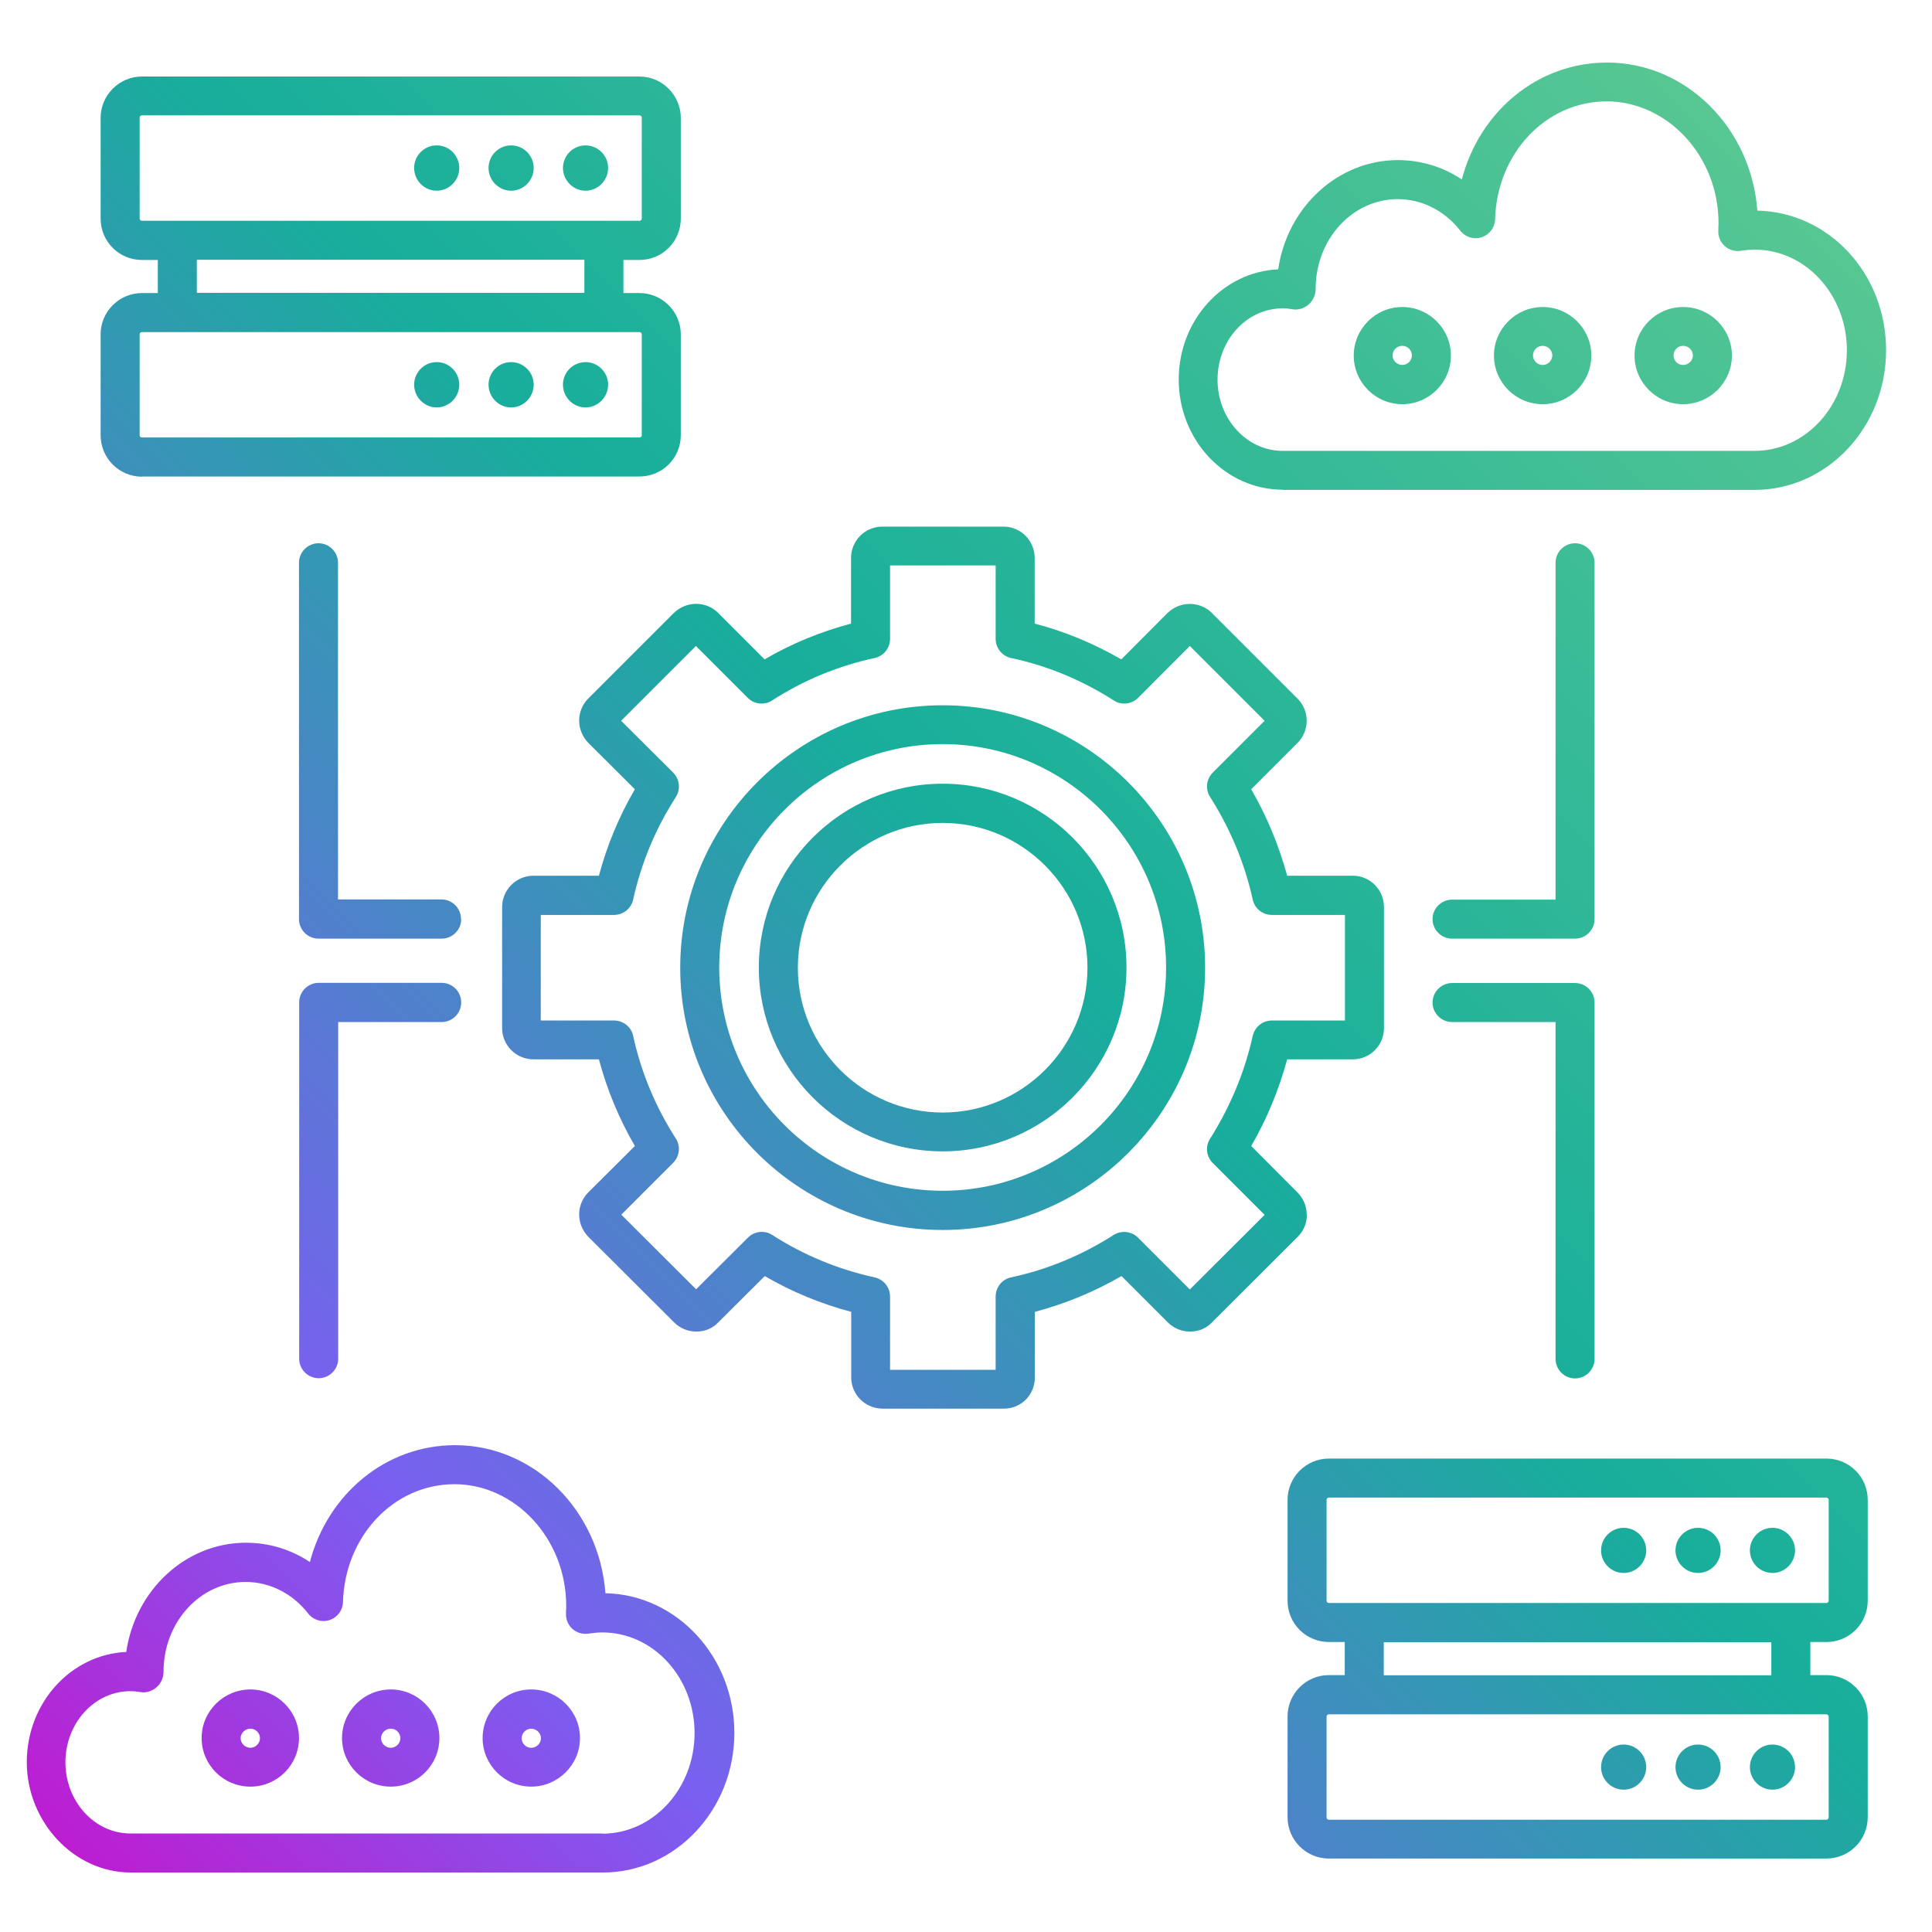 <svg xmlns="http://www.w3.org/2000/svg" xmlns:xlink="http://www.w3.org/1999/xlink" id="Layer_1" data-name="Layer 1" viewBox="0 0 101 101">
  <defs fill="#000000">
    <style>
      .cls-1 {
        fill: url(#linear-gradient);
      }
    </style>
    <linearGradient id="linear-gradient" x1="4.41" y1="3.65" x2="92.94" y2="92.18" gradientTransform="translate(0 101.28) scale(1 -1)" gradientUnits="userSpaceOnUse" fill="#000000">
      <stop offset="0" stop-color="#bd1dd2"/>
      <stop offset=".2" stop-color="#7a5ff1"/>
      <stop offset=".56" stop-color="#17ae9b"/>
      <stop offset="1" stop-color="#57c793"/> </linearGradient>
  </defs>
  <path class="cls-1" d="m68.31,63.5c0-.44-.17-.85-.48-1.16l-2.42-2.43c.83-1.43,1.45-2.95,1.88-4.53h3.43c.9,0,1.63-.73,1.63-1.63v-6.33c0-.91-.73-1.64-1.63-1.64h-3.43c-.43-1.58-1.06-3.1-1.88-4.52l2.42-2.42c.31-.31.48-.72.48-1.16s-.17-.85-.48-1.16l-4.48-4.48c-.62-.62-1.65-.63-2.31,0l-2.42,2.43c-1.44-.83-2.95-1.46-4.53-1.87v-3.43c0-.91-.73-1.64-1.63-1.64h-6.33c-.91,0-1.64.74-1.64,1.64v3.43c-1.58.42-3.1,1.04-4.52,1.87l-2.43-2.43c-.63-.63-1.65-.63-2.31,0l-4.49,4.49c-.62.64-.62,1.65.02,2.31l2.43,2.42c-.83,1.42-1.46,2.94-1.88,4.52h-3.42c-.91,0-1.64.74-1.64,1.64v6.33c0,.9.74,1.63,1.64,1.63h3.42c.42,1.58,1.05,3.1,1.88,4.53l-2.45,2.44c-.62.64-.62,1.65.02,2.31l4.48,4.47c.31.31.72.48,1.16.48h.02c.44,0,.85-.18,1.13-.48l2.43-2.42c1.41.82,2.93,1.45,4.52,1.87v3.43c0,.9.74,1.63,1.64,1.63h6.33c.92,0,1.63-.72,1.63-1.63v-3.43c1.59-.42,3.11-1.05,4.53-1.87l2.42,2.42c.31.31.72.48,1.16.48h.02c.44,0,.85-.18,1.13-.48l4.48-4.47c.31-.31.48-.72.48-1.16h0Zm-6.12,3.9l-2.7-2.7c-.34-.34-.87-.39-1.27-.14-1.66,1.06-3.46,1.81-5.37,2.22-.47.1-.8.52-.8,1v3.83h-5.52v-3.83c0-.48-.33-.89-.8-1-1.92-.42-3.73-1.17-5.36-2.22-.4-.26-.93-.2-1.27.14l-2.71,2.7-3.91-3.9,2.71-2.71c.34-.34.4-.87.14-1.27-1.07-1.67-1.82-3.48-2.23-5.37-.1-.47-.52-.8-1-.8h-3.83v-5.52h3.83c.48,0,.89-.33,1-.8.42-1.91,1.17-3.71,2.23-5.36.26-.4.2-.94-.14-1.28l-2.72-2.71,3.91-3.91,2.71,2.71c.34.34.87.4,1.27.14,1.66-1.07,3.46-1.81,5.36-2.22.47-.1.81-.52.81-1v-3.84h5.52v3.84c0,.48.34.9.81,1,1.89.4,3.69,1.15,5.37,2.22.4.26.93.2,1.27-.14l2.7-2.71,3.91,3.91-2.71,2.71c-.34.34-.4.87-.14,1.27,1.05,1.66,1.81,3.46,2.23,5.37.1.47.52.8,1,.8h3.82v5.52h-3.82c-.48,0-.89.33-1,.8-.42,1.9-1.18,3.71-2.23,5.38-.26.4-.2.93.14,1.27l2.71,2.71-3.91,3.9Zm-12.91-26.43c-5.3,0-9.61,4.31-9.61,9.61s4.31,9.61,9.61,9.61,9.61-4.31,9.61-9.61-4.31-9.61-9.61-9.61h0Zm0,17.19c-4.18,0-7.57-3.4-7.57-7.57s3.4-7.57,7.57-7.57,7.57,3.4,7.57,7.57-3.4,7.57-7.57,7.57h0Zm0-21.29c-7.56,0-13.72,6.16-13.72,13.72s6.16,13.71,13.72,13.71,13.72-6.15,13.72-13.71c0-7.57-6.16-13.72-13.72-13.72h0Zm0,25.38c-6.44,0-11.68-5.23-11.68-11.67s5.24-11.68,11.68-11.68,11.68,5.24,11.68,11.68c0,6.43-5.24,11.67-11.68,11.67h0Zm46.2,14h-26.01c-1.19,0-2.16.97-2.16,2.16v5.27c0,1.2.97,2.16,2.16,2.16h.83v1.73h-.83c-1.19,0-2.16.97-2.16,2.16v5.27c0,1.19.97,2.16,2.16,2.16h26.01c1.2,0,2.16-.97,2.16-2.16v-5.27c0-1.19-.97-2.16-2.16-2.16h-.84v-1.73h.84c1.2,0,2.16-.97,2.16-2.16v-5.27c0-1.2-.97-2.16-2.16-2.16Zm0,13.37c.06,0,.12.06.12.12v5.27c0,.07-.06.12-.12.12h-26.01c-.07,0-.12-.05-.12-.12v-5.27c0-.06.05-.12.12-.12h26.01Zm-23.14-2.04v-1.73h20.26v1.73h-20.26Zm23.26-3.9c0,.07-.06.12-.12.12h-26.01c-.07,0-.12-.05-.12-.12v-5.27c0-.06.05-.12.12-.12h26.01c.06,0,.12.06.12.12v5.27h0Zm-9.54-2.63c0,.65-.53,1.18-1.18,1.18s-1.18-.53-1.18-1.18.53-1.18,1.18-1.18,1.18.53,1.18,1.18Zm3.89,0c0,.65-.53,1.18-1.18,1.18s-1.18-.53-1.18-1.18.53-1.18,1.18-1.18,1.18.53,1.18,1.18Zm3.89,0c0,.65-.53,1.18-1.18,1.18s-1.18-.53-1.18-1.18.53-1.18,1.18-1.18,1.18.53,1.18,1.18Zm-10.14,11.33c0-.65.53-1.18,1.18-1.18s1.18.53,1.18,1.18-.53,1.18-1.18,1.18-1.18-.53-1.18-1.18Zm3.89,0c0-.65.53-1.18,1.18-1.18s1.18.53,1.18,1.18-.53,1.18-1.18,1.18-1.18-.53-1.18-1.18Zm3.89,0c0-.65.53-1.18,1.18-1.18s1.18.53,1.18,1.18-.53,1.18-1.18,1.18-1.18-.53-1.18-1.18ZM7.42,24.91h26.01c1.2,0,2.16-.97,2.16-2.16v-5.27c0-1.19-.97-2.16-2.16-2.16h-.84v-1.73h.84c1.2,0,2.16-.97,2.16-2.16v-5.27c0-1.18-.97-2.16-2.16-2.16H7.42c-1.19,0-2.16.98-2.16,2.16v5.27c0,1.2.97,2.16,2.16,2.16h.83v1.73h-.83c-1.19,0-2.16.97-2.16,2.16v5.27c0,1.2.97,2.17,2.16,2.17Zm0-13.37c-.07,0-.12-.05-.12-.12v-5.27c0-.06.05-.12.12-.12h26.01c.07,0,.12.06.12.12v5.27c0,.07-.05.12-.12.12H7.42Zm23.13,2.04v1.73H10.29v-1.73h20.26Zm-23.25,3.9c0-.06.05-.12.12-.12h26.01c.07,0,.12.06.12.12v5.27c0,.07-.05.12-.12.12H7.42c-.07,0-.12-.05-.12-.12v-5.27Zm16.71-8.7c0,.65-.53,1.19-1.18,1.19s-1.18-.54-1.18-1.19.53-1.18,1.18-1.18,1.18.53,1.18,1.18Zm3.89,0c0,.65-.53,1.19-1.18,1.19s-1.18-.54-1.18-1.19.53-1.18,1.18-1.18,1.18.53,1.18,1.18Zm3.89,0c0,.65-.53,1.19-1.18,1.19s-1.18-.54-1.18-1.19.53-1.18,1.18-1.18,1.18.53,1.18,1.18Zm-10.14,11.33c0-.65.53-1.18,1.18-1.18s1.18.53,1.18,1.18-.53,1.19-1.18,1.19c-.65,0-1.18-.54-1.18-1.19Zm3.89,0c0-.65.53-1.18,1.18-1.18s1.18.53,1.18,1.18-.53,1.19-1.18,1.19c-.65,0-1.18-.54-1.18-1.19Zm3.89,0c0-.65.53-1.18,1.18-1.18s1.18.53,1.18,1.18-.53,1.19-1.18,1.19c-.65,0-1.18-.54-1.18-1.19Zm2.22,63.18c-.32-4.32-3.72-7.74-7.86-7.74-3.63,0-6.66,2.56-7.59,6.11-.99-.66-2.14-1.01-3.34-1.01-3.16,0-5.79,2.48-6.26,5.71-2.89.13-5.2,2.66-5.2,5.76s2.44,5.77,5.44,5.77h24.68c3.79,0,6.87-3.28,6.87-7.3,0-3.98-3.01-7.22-6.73-7.3Zm-.14,12.56H6.82c-1.87,0-3.4-1.67-3.4-3.72s1.52-3.72,3.4-3.72c.18,0,.36.02.54.05.3.05.6-.06.83-.26.23-.19.36-.51.36-.82,0-2.58,1.92-4.68,4.29-4.68,1.26,0,2.45.6,3.27,1.65.26.34.72.48,1.12.34.41-.13.69-.51.7-.94.1-3.45,2.66-6.16,5.83-6.16s5.84,2.85,5.84,6.36c0,.09,0,.18-.01.26v.12c-.02.31.1.61.33.82.23.21.55.3.85.25.27-.04.5-.06.72-.06,2.66,0,4.82,2.36,4.82,5.26s-2.16,5.26-4.82,5.26h0Zm-18.42-7.53c-1.4,0-2.55,1.14-2.55,2.54s1.14,2.54,2.55,2.54,2.54-1.14,2.54-2.54-1.14-2.54-2.54-2.54Zm0,3.05c-.28,0-.51-.23-.51-.5s.23-.5.51-.5.5.23.5.5-.23.5-.5.5Zm7.34-3.05c-1.4,0-2.55,1.14-2.55,2.54s1.14,2.54,2.55,2.54,2.54-1.14,2.54-2.54-1.14-2.54-2.54-2.54Zm0,3.05c-.28,0-.51-.23-.51-.5s.23-.5.51-.5.5.23.5.5-.23.5-.5.5Zm7.34-3.05c-1.4,0-2.54,1.14-2.54,2.54s1.14,2.54,2.54,2.54,2.55-1.14,2.55-2.54-1.14-2.54-2.55-2.54Zm0,3.05c-.28,0-.5-.23-.5-.5s.23-.5.5-.5.51.23.51.5-.23.5-.51.5ZM67.05,25.61h24.68c3.79,0,6.87-3.27,6.87-7.3s-3.01-7.22-6.73-7.3c-.32-4.32-3.72-7.74-7.86-7.74-3.63,0-6.66,2.56-7.59,6.11-.99-.66-2.14-1.01-3.34-1.01-3.16,0-5.79,2.48-6.26,5.71-2.89.13-5.2,2.66-5.2,5.76,0,3.18,2.44,5.76,5.44,5.76h0Zm0-9.49c.18,0,.37.02.54.05.3.05.6-.06.83-.26s.36-.51.36-.82c0-2.58,1.92-4.68,4.29-4.68,1.26,0,2.45.6,3.27,1.65.26.34.72.48,1.12.34.41-.13.69-.51.7-.94.1-3.45,2.66-6.16,5.83-6.16s5.85,2.85,5.85,6.36c0,.08,0,.17-.01.25v.13c-.02.31.1.61.33.82.23.21.55.3.85.25.27-.04.5-.06.72-.06,2.66,0,4.82,2.36,4.82,5.26s-2.16,5.26-4.82,5.26h-24.68c-1.87,0-3.4-1.67-3.4-3.72,0-2.06,1.52-3.73,3.4-3.73h0Zm6.26,5.01c1.4,0,2.54-1.14,2.54-2.54s-1.14-2.54-2.54-2.54-2.54,1.14-2.54,2.54,1.14,2.54,2.54,2.54Zm0-3.05c.28,0,.5.23.5.5s-.23.5-.5.5-.51-.22-.51-.5c0-.28.23-.5.51-.5Zm7.34,3.05c1.4,0,2.54-1.14,2.54-2.54s-1.14-2.54-2.54-2.54-2.55,1.14-2.55,2.54,1.14,2.54,2.55,2.54Zm0-3.05c.28,0,.5.23.5.5s-.23.5-.5.5-.51-.22-.51-.5.23-.5.51-.5Zm7.34,3.05c1.4,0,2.55-1.14,2.55-2.54s-1.14-2.54-2.55-2.54-2.54,1.14-2.54,2.54,1.14,2.54,2.54,2.54Zm0-3.05c.28,0,.51.23.51.5s-.23.5-.51.5-.5-.22-.5-.5c0-.28.22-.5.5-.5Zm-63.88,29.97c0,.56-.46,1.02-1.02,1.02h-6.44c-.56,0-1.02-.46-1.02-1.02v-18.63c0-.56.46-1.02,1.02-1.02s1.02.46,1.02,1.02v17.6h5.41c.56,0,1.02.46,1.02,1.02h0Zm0,4.36c0,.56-.46,1.02-1.02,1.02h-5.41v17.6c0,.56-.46,1.02-1.02,1.02s-1.02-.46-1.02-1.02v-18.63c0-.56.46-1.02,1.02-1.02h6.43c.56,0,1.02.46,1.02,1.02Zm59.25-4.36c0,.56-.46,1.02-1.02,1.02h-6.43c-.56,0-1.02-.46-1.02-1.02s.46-1.02,1.02-1.02h5.41v-17.61c0-.56.46-1.02,1.02-1.02s1.02.46,1.02,1.02v18.63Zm-2.04,22.98v-17.6h-5.41c-.56,0-1.02-.46-1.02-1.02s.46-1.02,1.02-1.02h6.43c.56,0,1.02.46,1.02,1.02v18.63c0,.56-.46,1.02-1.02,1.02s-1.02-.46-1.02-1.02Z" fill="#000000"/>
</svg>
